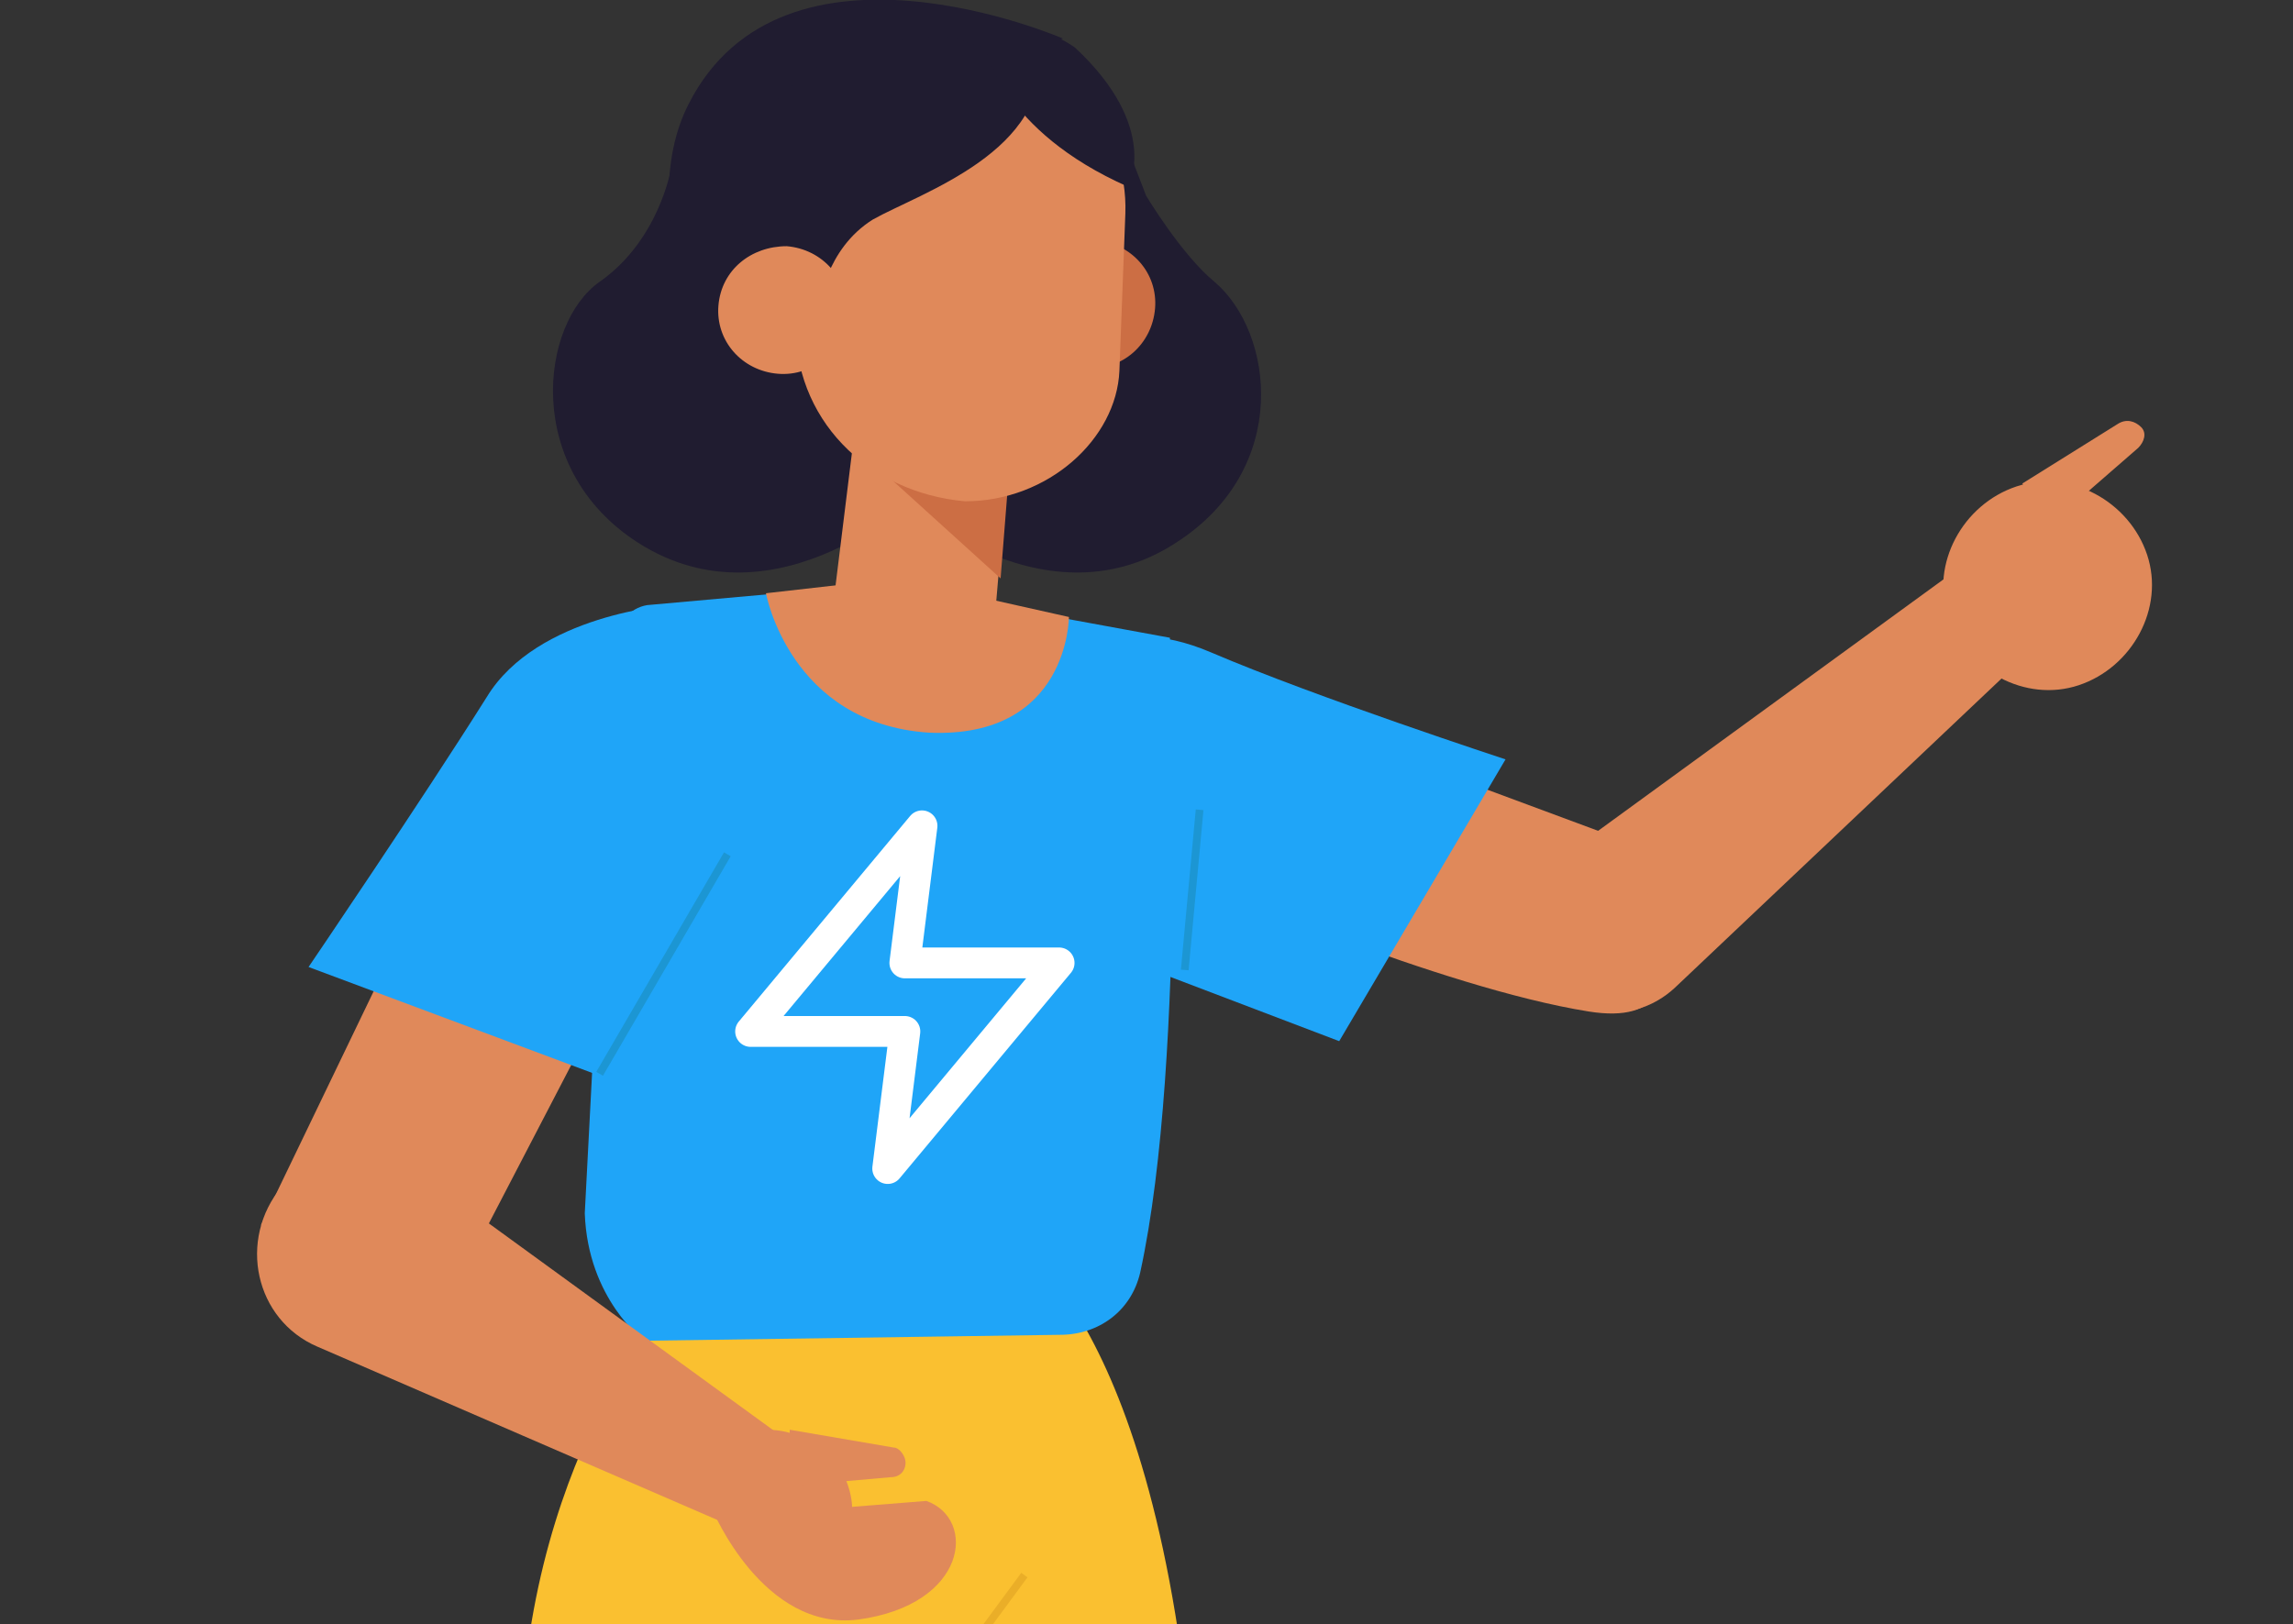 <svg width="223" height="158" viewBox="0 0 223 158" fill="none" xmlns="http://www.w3.org/2000/svg">
<rect x="0" y="0" width="223" height="158" fill="#333333" stroke="none"/>
<g clip-path="url(#clip0)">
<path d="M99.333 121.476C99.333 121.476 114.643 130.709 116.665 181.492C118.398 232.275 121.575 317.683 121.575 317.683H95.578L82.29 152.061L85.757 121.476H99.333Z" fill="#FAC030"/>
<path d="M64.092 128.112C64.092 128.112 48.494 146.002 50.805 177.741L51.671 317.972L81.135 317.106L90.378 126.381L64.092 128.112Z" fill="#FAC030"/>
<path d="M86.912 209.192L88.356 168.508L99.622 153.215" stroke="#EAAE28" stroke-width="0.75" stroke-miterlimit="10"/>
<path d="M196.101 64.633L162.882 96.084C158.549 100.124 151.617 98.969 148.728 93.776L145.551 88.005L190.324 55.4L196.101 64.633Z" fill="#E0895A"/>
<path d="M189.457 60.016C191.191 65.21 196.968 68.384 202.167 66.653C207.367 64.921 210.544 59.151 208.811 53.957C207.078 48.763 201.301 45.589 196.101 47.321C190.902 49.052 187.724 54.822 189.457 60.016Z" fill="#E0895A"/>
<path d="M196.679 47.032L205.922 41.261C206.789 40.684 207.656 40.973 208.233 41.55C208.811 42.127 208.522 42.992 207.944 43.569L198.99 51.36L196.679 47.032Z" fill="#E0895A"/>
<path d="M157.683 81.657L114.932 65.787L116.954 85.985C116.954 85.985 140.062 96.084 154.505 98.392C168.948 100.701 157.683 81.657 157.683 81.657Z" fill="#E0895A"/>
<path d="M103.666 65.21C103.666 65.21 107.71 59.151 117.82 63.479C127.93 67.807 146.417 73.866 146.417 73.866L130.241 101.278L99.911 89.736L103.666 65.21Z" fill="#1FA5F8"/>
<path d="M62.937 58.862L85.468 56.842L113.776 62.036C113.776 62.036 115.509 102.72 110.887 123.784C110.021 127.535 106.843 129.843 103.088 129.843L62.648 130.42C62.648 130.42 57.16 126.381 56.871 118.013L59.759 62.613C60.048 60.593 61.203 59.151 62.937 58.862Z" fill="#1FA5F8"/>
<path d="M115.22 94.353L116.665 78.772" stroke="#1C96D3" stroke-width="0.75" stroke-miterlimit="10"/>
<path d="M30.584 128.978C30.584 128.112 25.385 119.167 25.385 119.167L40.117 88.582C42.139 82.522 55.138 61.459 60.337 64.921C64.092 67.518 61.781 91.467 59.759 95.507L44.161 125.515L30.584 128.978Z" fill="#E0895A"/>
<path d="M65.248 58.862C65.248 58.862 52.249 59.728 47.338 67.807C40.983 77.906 30.007 94.064 30.007 94.064L63.225 106.471L65.248 58.862Z" fill="#1FA5F8"/>
<path d="M58.315 104.452L70.736 83.1" stroke="#1C96D3" stroke-width="0.75" stroke-miterlimit="10"/>
<path d="M39.828 113.396L75.935 139.654L70.158 148.021L30.873 130.997C24.807 128.4 23.074 120.61 27.407 115.416C30.584 111.954 35.784 111.088 39.828 113.396Z" fill="#E0895A"/>
<path d="M69.292 146.867C69.292 146.867 74.202 158.697 83.446 157.543C94.134 156.1 95 147.733 90.09 146.001L82.868 146.578C82.868 146.578 82.868 141.962 78.246 139.942C77.091 139.365 75.935 139.076 74.491 139.076L69.292 146.867Z" fill="#E0895A"/>
<path d="M76.802 139.076L86.912 140.808C87.49 140.808 88.067 141.673 88.067 142.25C88.067 143.116 87.49 143.693 86.623 143.693L76.802 144.559V139.076Z" fill="#E0895A"/>
<path d="M118.109 27.411C114.932 24.814 111.465 19.044 111.465 19.044L108.577 11.542L99.044 14.139L103.666 23.66L106.266 25.392L86.912 47.898C86.912 47.898 101.066 61.459 114.354 52.803C125.619 45.589 123.886 32.317 118.109 27.411Z" fill="#201C30"/>
<path d="M65.248 16.447C65.248 16.447 64.092 23.372 58.315 27.411C52.538 31.451 50.805 45.589 62.07 52.803C75.647 61.459 89.512 47.898 89.512 47.898L65.248 16.447Z" fill="#201C30"/>
<path d="M103.377 3.751C103.377 3.751 76.224 -8.079 66.981 10.099C61.492 20.775 68.136 39.242 81.424 44.435C94.134 49.34 90.667 8.079 90.667 8.079L103.377 3.751Z" fill="#201C30"/>
<path d="M99.911 29.143C99.622 32.605 102.222 35.49 105.688 35.779C109.154 36.068 112.043 33.471 112.332 30.008C112.621 26.546 110.021 23.66 106.555 23.372C103.088 23.372 100.2 25.68 99.911 29.143Z" fill="#CC6E44"/>
<path d="M97.889 46.744L96.733 60.305C96.445 64.922 93.267 67.23 88.645 66.942C84.601 66.653 81.135 64.345 80.846 60.305L83.446 39.242L97.889 46.744Z" fill="#E0895A"/>
<path d="M97.311 56.265L81.713 42.127L98.178 45.301L97.311 56.265Z" fill="#CC6E44"/>
<path d="M93.845 48.763C101.933 48.763 108.577 42.704 108.865 36.068L109.443 20.775C109.732 12.696 103.666 5.482 95.578 4.905C87.201 4.328 78.535 10.387 77.668 18.755L77.38 31.162C77.091 40.684 84.312 47.898 93.845 48.763Z" fill="#E0895A"/>
<path d="M79.691 29.72C79.691 29.72 80.268 24.237 84.89 21.352C89.512 18.755 102.222 14.716 101.066 4.905C101.066 4.905 81.424 -0.866 73.913 12.119C66.981 24.814 79.691 29.72 79.691 29.72Z" fill="#201C30"/>
<path d="M69.869 29.72C69.581 33.182 72.18 36.068 75.647 36.356C79.113 36.645 82.001 34.048 82.29 30.585C82.579 27.123 79.979 24.238 76.513 23.949C73.047 23.949 70.158 26.257 69.869 29.72Z" fill="#E0895A"/>
<path d="M95.867 4.617C95.867 4.617 97.311 12.696 109.732 18.178C109.732 18.178 112.909 12.407 104.533 4.617C103.666 4.039 102.799 3.462 101.644 3.462H91.823L95.867 4.617Z" fill="#201C30"/>
<path d="M74.491 57.708L87.201 56.266L103.955 60.017C103.955 60.017 103.955 71.847 90.378 71.27C76.802 70.404 74.491 57.708 74.491 57.708Z" fill="#E0895A"/>
<path d="M89.667 80.333L73 100.333H88L86.333 113.667L103 93.667H88L89.667 80.333Z" stroke="white" stroke-width="3" stroke-linecap="round" stroke-linejoin="round"/>
</g>
<defs>
<clipPath id="clip0">
<rect width="223" height="158" fill="white" transform="matrix(-1 0 0 1 223 0)"/>
</clipPath>
</defs>
</svg>
